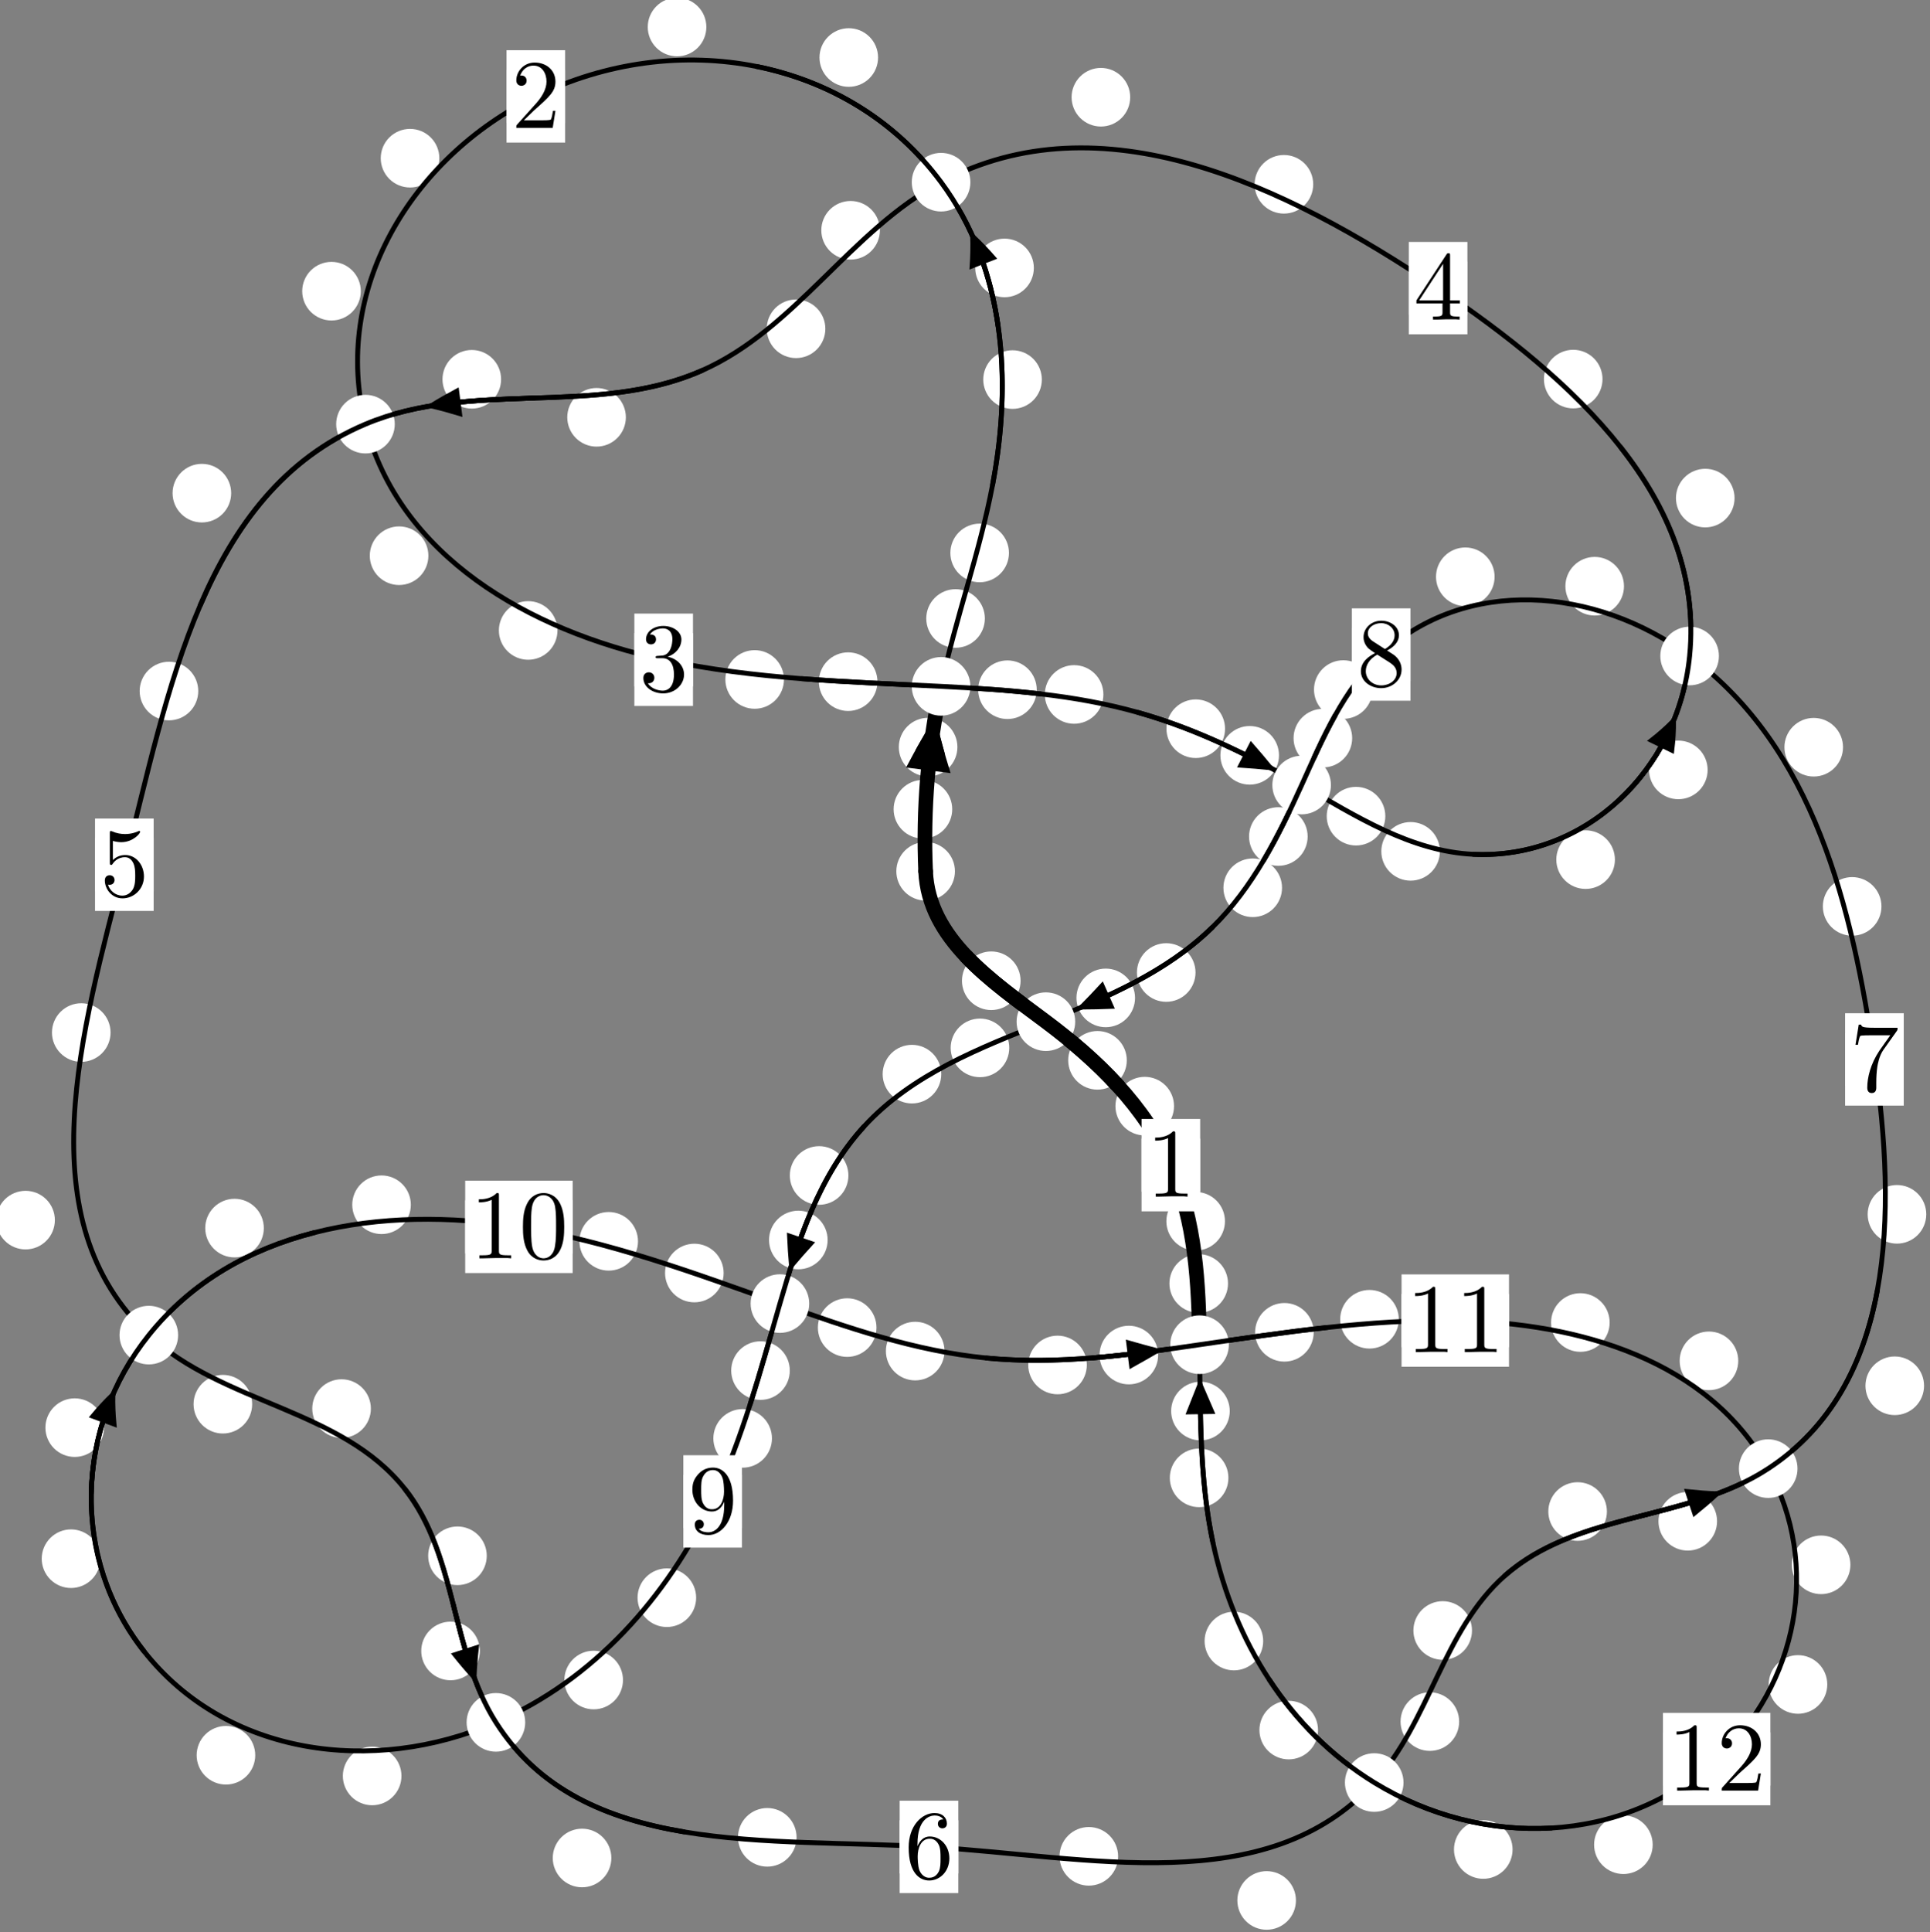 <?xml version="1.0"?>
<!-- Created by MetaPost 1.999 on 2021.07.06:0016 -->
<svg version="1.1" xmlns="http://www.w3.org/2000/svg" xmlns:xlink="http://www.w3.org/1999/xlink" width="196.881" height="197.042" viewBox="0 0 196.881 197.042">
<rect x="0" y="0" width="196.881" height="197.042" fill="#808080" stroke="none"/>
<!-- Original BoundingBox: -96.380920 -126.808502 100.500519 70.233719 -->
  <defs>
    <g transform="scale(0.01,0.01)" id="GLYPHcmr10_48">
      <path style="fill-rule: evenodd;" d="M460 -320C460 -400,455 -480,420 -554C374 -650,292 -666,250 -666C190 -666,117 -640,76 -547C44 -478,39 -400,39 -320C39 -245,43 -155,84 -79C127 2,200 22,249 22C303 22,379 1,423 -94C455 -163,460 -241,460 -320M249 -0C210 -0,151 -25,133 -121C122 -181,122 -273,122 -332C122 -396,122 -462,130 -516C149 -635,224 -644,249 -644C282 -644,348 -626,367 -527C377 -471,377 -395,377 -332C377 -257,377 -189,366 -125C351 -30,294 -0,249 -0"></path>
    </g>
    <g transform="scale(0.01,0.01)" id="GLYPHcmr10_49">
      <path style="fill-rule: evenodd;" d="M294 -640C294 -664,294 -666,271 -666C209 -602,121 -602,89 -602L89 -571C109 -571,168 -571,220 -597L220 -79C220 -43,217 -31,127 -31L95 -31L95 -0L257 -0L130 -3L217 -3L257 -3L297 -3L384 -3L419 -0L419 -31L387 -31C297 -31,294 -42,294 -79"></path>
    </g>
    <g transform="scale(0.01,0.01)" id="GLYPHcmr10_50">
      <path style="fill-rule: evenodd;" d="M127 -77L233 -180C389 -318,449 -372,449 -472C449 -586,359 -666,237 -666C124 -666,50 -574,50 -485C50 -429,100 -429,103 -429C120 -429,155 -441,155 -482C155 -508,137 -534,102 -534C94 -534,92 -534,89 -533C112 -598,166 -635,224 -635C315 -635,358 -554,358 -472C358 -392,308 -313,253 -251L61 -37C50 -26,50 -24,50 -0L421 -0L449 -174L424 -174C419 -144,412 -100,402 -85C395 -77,329 -77,307 -77"></path>
    </g>
    <g transform="scale(0.01,0.01)" id="GLYPHcmr10_51">
      <path style="fill-rule: evenodd;" d="M290 -352C372 -379,430 -449,430 -528C430 -610,342 -666,246 -666C145 -666,69 -606,69 -530C69 -497,91 -478,120 -478C151 -478,171 -500,171 -529C171 -579,124 -579,109 -579C140 -628,206 -641,242 -641C283 -641,338 -619,338 -529C338 -517,336 -459,310 -415C280 -367,246 -364,221 -363C213 -362,189 -360,182 -360C174 -359,167 -358,167 -348C167 -337,174 -337,191 -337L235 -337C317 -337,354 -269,354 -171C354 -35,285 -6,241 -6C198 -6,123 -23,88 -82C123 -77,154 -99,154 -137C154 -173,127 -193,98 -193C74 -193,42 -179,42 -135C42 -44,135 22,244 22C366 22,457 -69,457 -171C457 -253,394 -331,290 -352"></path>
    </g>
    <g transform="scale(0.01,0.01)" id="GLYPHcmr10_52">
      <path style="fill-rule: evenodd;" d="M294 -165L294 -78C294 -42,292 -31,218 -31L197 -31L197 -0L332 -0L238 -3L290 -3L332 -3L374 -3L427 -3L468 -0L468 -31L447 -31C373 -31,371 -42,371 -78L371 -165L471 -165L471 -196L371 -196L371 -651C371 -671,371 -677,355 -677C346 -677,343 -677,335 -665L28 -196L28 -165M300 -196L56 -196L300 -569"></path>
    </g>
    <g transform="scale(0.01,0.01)" id="GLYPHcmr10_53">
      <path style="fill-rule: evenodd;" d="M449 -201C449 -320,367 -420,259 -420C211 -420,168 -404,132 -369L132 -564C152 -558,185 -551,217 -551C340 -551,410 -642,410 -655C410 -661,407 -666,400 -666C399 -666,397 -666,392 -663C372 -654,323 -634,256 -634C216 -634,170 -641,123 -662C115 -665,113 -665,111 -665C101 -665,101 -657,101 -641L101 -345C101 -327,101 -319,115 -319C122 -319,124 -322,128 -328C139 -344,176 -398,257 -398C309 -398,334 -352,342 -334C358 -297,360 -258,360 -208C360 -173,360 -113,336 -71C312 -32,275 -6,229 -6C156 -6,99 -59,82 -118C85 -117,88 -116,99 -116C132 -116,149 -141,149 -165C149 -189,132 -214,99 -214C85 -214,50 -207,50 -161C50 -75,119 22,231 22C347 22,449 -74,449 -201"></path>
    </g>
    <g transform="scale(0.01,0.01)" id="GLYPHcmr10_54">
      <path style="fill-rule: evenodd;" d="M132 -328L132 -352C132 -605,256 -641,307 -641C331 -641,373 -635,395 -601C380 -601,340 -601,340 -556C340 -525,364 -510,386 -510C402 -510,432 -519,432 -558C432 -618,388 -666,305 -666C177 -666,42 -537,42 -316C42 -49,158 22,251 22C362 22,457 -72,457 -204C457 -331,368 -427,257 -427C189 -427,152 -376,132 -328M251 -6C188 -6,158 -66,152 -81C134 -128,134 -208,134 -226C134 -304,166 -404,256 -404C272 -404,318 -404,349 -342C367 -305,367 -254,367 -205C367 -157,367 -107,350 -71C320 -11,274 -6,251 -6"></path>
    </g>
    <g transform="scale(0.01,0.01)" id="GLYPHcmr10_55">
      <path style="fill-rule: evenodd;" d="M476 -609C485 -621,485 -623,485 -644L242 -644C120 -644,118 -657,114 -676L89 -676L56 -470L81 -470C84 -486,93 -549,106 -561C113 -567,191 -567,204 -567L411 -567C400 -551,321 -442,299 -409C209 -274,176 -135,176 -33C176 -23,176 22,222 22C268 22,268 -23,268 -33L268 -84C268 -139,271 -194,279 -248C283 -271,297 -357,341 -419"></path>
    </g>
    <g transform="scale(0.01,0.01)" id="GLYPHcmr10_56">
      <path style="fill-rule: evenodd;" d="M163 -457C117 -487,113 -521,113 -538C113 -599,178 -641,249 -641C322 -641,386 -589,386 -517C386 -460,347 -412,287 -377M309 -362C381 -399,430 -451,430 -517C430 -609,341 -666,250 -666C150 -666,69 -592,69 -499C69 -481,71 -436,113 -389C124 -377,161 -352,186 -335C128 -306,42 -250,42 -151C42 -45,144 22,249 22C362 22,457 -61,457 -168C457 -204,446 -249,408 -291C389 -312,373 -322,309 -362M209 -320L332 -242C360 -223,407 -193,407 -132C407 -58,332 -6,250 -6C164 -6,92 -68,92 -151C92 -209,124 -273,209 -320"></path>
    </g>
    <g transform="scale(0.01,0.01)" id="GLYPHcmr10_57">
      <path style="fill-rule: evenodd;" d="M367 -318L367 -286C367 -52,263 -6,205 -6C188 -6,134 -8,107 -42C151 -42,159 -71,159 -88C159 -119,135 -134,113 -134C97 -134,67 -125,67 -86C67 -19,121 22,206 22C335 22,457 -114,457 -329C457 -598,342 -666,253 -666C198 -666,149 -648,106 -603C65 -558,42 -516,42 -441C42 -316,130 -218,242 -218C303 -218,344 -260,367 -318M243 -241C227 -241,181 -241,150 -304C132 -341,132 -391,132 -440C132 -494,132 -541,153 -578C180 -628,218 -641,253 -641C299 -641,332 -607,349 -562C361 -530,365 -467,365 -421C365 -338,331 -241,243 -241"></path>
    </g>
  </defs>
  <path d="M97.137 82.532C97.137 81.739,96.822 80.979,96.261 80.419C95.701 79.858,94.941 79.543,94.148 79.543C93.355 79.543,92.595 79.858,92.035 80.419C91.474 80.979,91.159 81.739,91.159 82.532C91.159 83.325,91.474 84.085,92.035 84.645C92.595 85.206,93.355 85.521,94.148 85.521C94.941 85.521,95.701 85.206,96.261 84.645C96.822 84.085,97.137 83.325,97.137 82.532Z" style="fill: rgb(100%,100%,100%);stroke: none;"></path>
  <path d="M97.414 88.86C97.414 88.067,97.099 87.307,96.538 86.747C95.978 86.186,95.218 85.871,94.425 85.871C93.632 85.871,92.872 86.186,92.312 86.747C91.751 87.307,91.436 88.067,91.436 88.86C91.436 89.653,91.751 90.413,92.312 90.973C92.872 91.534,93.632 91.849,94.425 91.849C95.218 91.849,95.978 91.534,96.538 90.973C97.099 90.413,97.414 89.653,97.414 88.86Z" style="fill: rgb(100%,100%,100%);stroke: none;"></path>
  <path d="M100.467 63.076C100.467 62.284,100.152 61.524,99.592 60.963C99.031 60.403,98.271 60.088,97.478 60.088C96.686 60.088,95.925 60.403,95.365 60.963C94.804 61.524,94.489 62.284,94.489 63.076C94.489 63.869,94.804 64.629,95.365 65.19C95.925 65.75,96.686 66.065,97.478 66.065C98.271 66.065,99.031 65.75,99.592 65.19C100.152 64.629,100.467 63.869,100.467 63.076Z" style="fill: rgb(100%,100%,100%);stroke: none;"></path>
  <path d="M97.666 76.195C97.666 75.402,97.351 74.642,96.791 74.081C96.23 73.521,95.47 73.206,94.677 73.206C93.885 73.206,93.125 73.521,92.564 74.081C92.004 74.642,91.689 75.402,91.689 76.195C91.689 76.987,92.004 77.747,92.564 78.308C93.125 78.868,93.885 79.183,94.677 79.183C95.47 79.183,96.23 78.868,96.791 78.308C97.351 77.747,97.666 76.987,97.666 76.195Z" style="fill: rgb(100%,100%,100%);stroke: none;"></path>
  <path d="M106.279 38.711C106.279 37.919,105.964 37.159,105.404 36.598C104.843 36.038,104.083 35.723,103.29 35.723C102.498 35.723,101.738 36.038,101.177 36.598C100.617 37.159,100.302 37.919,100.302 38.711C100.302 39.504,100.617 40.264,101.177 40.825C101.738 41.385,102.498 41.7,103.29 41.7C104.083 41.7,104.843 41.385,105.404 40.825C105.964 40.264,106.279 39.504,106.279 38.711Z" style="fill: rgb(100%,100%,100%);stroke: none;"></path>
  <path d="M102.925 56.392C102.925 55.599,102.61 54.839,102.049 54.279C101.489 53.718,100.729 53.403,99.936 53.403C99.143 53.403,98.383 53.718,97.823 54.279C97.262 54.839,96.947 55.599,96.947 56.392C96.947 57.185,97.262 57.945,97.823 58.505C98.383 59.066,99.143 59.381,99.936 59.381C100.729 59.381,101.489 59.066,102.049 58.505C102.61 57.945,102.925 57.185,102.925 56.392Z" style="fill: rgb(100%,100%,100%);stroke: none;"></path>
  <path d="M89.574 5.866C89.574 5.073,89.259 4.313,88.698 3.753C88.138 3.192,87.378 2.877,86.585 2.877C85.792 2.877,85.032 3.192,84.472 3.753C83.911 4.313,83.596 5.073,83.596 5.866C83.596 6.659,83.911 7.419,84.472 7.979C85.032 8.54,85.792 8.855,86.585 8.855C87.378 8.855,88.138 8.54,88.698 7.979C89.259 7.419,89.574 6.659,89.574 5.866Z" style="fill: rgb(100%,100%,100%);stroke: none;"></path>
  <path d="M105.463 27.325C105.463 26.532,105.148 25.772,104.588 25.212C104.027 24.651,103.267 24.336,102.475 24.336C101.682 24.336,100.922 24.651,100.361 25.212C99.801 25.772,99.486 26.532,99.486 27.325C99.486 28.118,99.801 28.878,100.361 29.438C100.922 29.999,101.682 30.314,102.475 30.314C103.267 30.314,104.027 29.999,104.588 29.438C105.148 28.878,105.463 28.118,105.463 27.325Z" style="fill: rgb(100%,100%,100%);stroke: none;"></path>
  <path d="M44.817 16.135C44.817 15.342,44.502 14.582,43.941 14.021C43.381 13.461,42.621 13.146,41.828 13.146C41.035 13.146,40.275 13.461,39.715 14.021C39.154 14.582,38.839 15.342,38.839 16.135C38.839 16.927,39.154 17.687,39.715 18.248C40.275 18.808,41.035 19.123,41.828 19.123C42.621 19.123,43.381 18.808,43.941 18.248C44.502 17.687,44.817 16.927,44.817 16.135Z" style="fill: rgb(100%,100%,100%);stroke: none;"></path>
  <path d="M72.056 2.755C72.056 1.962,71.741 1.202,71.18 0.642C70.62 0.081,69.86 -0.234,69.067 -0.234C68.274 -0.234,67.514 0.081,66.954 0.642C66.393 1.202,66.078 1.962,66.078 2.755C66.078 3.548,66.393 4.308,66.954 4.868C67.514 5.429,68.274 5.744,69.067 5.744C69.86 5.744,70.62 5.429,71.18 4.868C71.741 4.308,72.056 3.548,72.056 2.755Z" style="fill: rgb(100%,100%,100%);stroke: none;"></path>
  <path d="M43.7 56.676C43.7 55.883,43.386 55.123,42.825 54.562C42.265 54.002,41.504 53.687,40.712 53.687C39.919 53.687,39.159 54.002,38.598 54.562C38.038 55.123,37.723 55.883,37.723 56.676C37.723 57.468,38.038 58.229,38.598 58.789C39.159 59.35,39.919 59.664,40.712 59.664C41.504 59.664,42.265 59.35,42.825 58.789C43.386 58.229,43.7 57.468,43.7 56.676Z" style="fill: rgb(100%,100%,100%);stroke: none;"></path>
  <path d="M36.806 29.697C36.806 28.905,36.491 28.144,35.931 27.584C35.37 27.023,34.61 26.708,33.818 26.708C33.025 26.708,32.265 27.023,31.704 27.584C31.144 28.144,30.829 28.905,30.829 29.697C30.829 30.49,31.144 31.25,31.704 31.811C32.265 32.371,33.025 32.686,33.818 32.686C34.61 32.686,35.37 32.371,35.931 31.811C36.491 31.25,36.806 30.49,36.806 29.697Z" style="fill: rgb(100%,100%,100%);stroke: none;"></path>
  <path d="M79.974 69.296C79.974 68.503,79.659 67.743,79.098 67.183C78.538 66.622,77.777 66.307,76.985 66.307C76.192 66.307,75.432 66.622,74.871 67.183C74.311 67.743,73.996 68.503,73.996 69.296C73.996 70.089,74.311 70.849,74.871 71.409C75.432 71.97,76.192 72.285,76.985 72.285C77.777 72.285,78.538 71.97,79.098 71.409C79.659 70.849,79.974 70.089,79.974 69.296Z" style="fill: rgb(100%,100%,100%);stroke: none;"></path>
  <path d="M56.869 64.298C56.869 63.505,56.554 62.745,55.994 62.184C55.433 61.624,54.673 61.309,53.88 61.309C53.088 61.309,52.327 61.624,51.767 62.184C51.206 62.745,50.892 63.505,50.892 64.298C50.892 65.09,51.206 65.85,51.767 66.411C52.327 66.971,53.088 67.286,53.88 67.286C54.673 67.286,55.433 66.971,55.994 66.411C56.554 65.85,56.869 65.09,56.869 64.298Z" style="fill: rgb(100%,100%,100%);stroke: none;"></path>
  <path d="M105.759 70.343C105.759 69.55,105.444 68.79,104.884 68.229C104.323 67.669,103.563 67.354,102.77 67.354C101.978 67.354,101.218 67.669,100.657 68.229C100.097 68.79,99.782 69.55,99.782 70.343C99.782 71.135,100.097 71.896,100.657 72.456C101.218 73.017,101.978 73.332,102.77 73.332C103.563 73.332,104.323 73.017,104.884 72.456C105.444 71.896,105.759 71.135,105.759 70.343Z" style="fill: rgb(100%,100%,100%);stroke: none;"></path>
  <path d="M89.509 69.52C89.509 68.727,89.194 67.967,88.634 67.407C88.073 66.846,87.313 66.531,86.52 66.531C85.728 66.531,84.968 66.846,84.407 67.407C83.847 67.967,83.532 68.727,83.532 69.52C83.532 70.313,83.847 71.073,84.407 71.633C84.968 72.194,85.728 72.509,86.52 72.509C87.313 72.509,88.073 72.194,88.634 71.633C89.194 71.073,89.509 70.313,89.509 69.52Z" style="fill: rgb(100%,100%,100%);stroke: none;"></path>
  <path d="M124.968 74.321C124.968 73.528,124.653 72.768,124.093 72.208C123.532 71.647,122.772 71.332,121.98 71.332C121.187 71.332,120.427 71.647,119.866 72.208C119.306 72.768,118.991 73.528,118.991 74.321C118.991 75.114,119.306 75.874,119.866 76.434C120.427 76.995,121.187 77.31,121.98 77.31C122.772 77.31,123.532 76.995,124.093 76.434C124.653 75.874,124.968 75.114,124.968 74.321Z" style="fill: rgb(100%,100%,100%);stroke: none;"></path>
  <path d="M112.559 70.825C112.559 70.033,112.244 69.272,111.684 68.712C111.123 68.152,110.363 67.837,109.57 67.837C108.778 67.837,108.018 68.152,107.457 68.712C106.897 69.272,106.582 70.033,106.582 70.825C106.582 71.618,106.897 72.378,107.457 72.939C108.018 73.499,108.778 73.814,109.57 73.814C110.363 73.814,111.123 73.499,111.684 72.939C112.244 72.378,112.559 71.618,112.559 70.825Z" style="fill: rgb(100%,100%,100%);stroke: none;"></path>
  <path d="M141.318 83.239C141.318 82.446,141.003 81.686,140.443 81.126C139.882 80.565,139.122 80.25,138.329 80.25C137.536 80.25,136.776 80.565,136.216 81.126C135.655 81.686,135.34 82.446,135.34 83.239C135.34 84.032,135.655 84.792,136.216 85.352C136.776 85.913,137.536 86.228,138.329 86.228C139.122 86.228,139.882 85.913,140.443 85.352C141.003 84.792,141.318 84.032,141.318 83.239Z" style="fill: rgb(100%,100%,100%);stroke: none;"></path>
  <path d="M130.471 77.034C130.471 76.241,130.156 75.481,129.596 74.921C129.035 74.36,128.275 74.045,127.482 74.045C126.69 74.045,125.929 74.36,125.369 74.921C124.809 75.481,124.494 76.241,124.494 77.034C124.494 77.827,124.809 78.587,125.369 79.147C125.929 79.708,126.69 80.023,127.482 80.023C128.275 80.023,129.035 79.708,129.596 79.147C130.156 78.587,130.471 77.827,130.471 77.034Z" style="fill: rgb(100%,100%,100%);stroke: none;"></path>
  <path d="M164.739 87.67C164.739 86.877,164.424 86.117,163.863 85.557C163.303 84.996,162.543 84.681,161.75 84.681C160.957 84.681,160.197 84.996,159.637 85.557C159.076 86.117,158.761 86.877,158.761 87.67C158.761 88.463,159.076 89.223,159.637 89.783C160.197 90.344,160.957 90.659,161.75 90.659C162.543 90.659,163.303 90.344,163.863 89.783C164.424 89.223,164.739 88.463,164.739 87.67Z" style="fill: rgb(100%,100%,100%);stroke: none;"></path>
  <path d="M146.886 86.826C146.886 86.034,146.571 85.274,146.011 84.713C145.45 84.153,144.69 83.838,143.898 83.838C143.105 83.838,142.345 84.153,141.784 84.713C141.224 85.274,140.909 86.034,140.909 86.826C140.909 87.619,141.224 88.379,141.784 88.94C142.345 89.5,143.105 89.815,143.898 89.815C144.69 89.815,145.45 89.5,146.011 88.94C146.571 88.379,146.886 87.619,146.886 86.826Z" style="fill: rgb(100%,100%,100%);stroke: none;"></path>
  <path d="M176.944 50.798C176.944 50.006,176.629 49.245,176.068 48.685C175.508 48.124,174.748 47.81,173.955 47.81C173.162 47.81,172.402 48.124,171.842 48.685C171.281 49.245,170.966 50.006,170.966 50.798C170.966 51.591,171.281 52.351,171.842 52.912C172.402 53.472,173.162 53.787,173.955 53.787C174.748 53.787,175.508 53.472,176.068 52.912C176.629 52.351,176.944 51.591,176.944 50.798Z" style="fill: rgb(100%,100%,100%);stroke: none;"></path>
  <path d="M174.198 78.52C174.198 77.728,173.883 76.968,173.323 76.407C172.762 75.847,172.002 75.532,171.209 75.532C170.417 75.532,169.657 75.847,169.096 76.407C168.536 76.968,168.221 77.728,168.221 78.52C168.221 79.313,168.536 80.073,169.096 80.634C169.657 81.194,170.417 81.509,171.209 81.509C172.002 81.509,172.762 81.194,173.323 80.634C173.883 80.073,174.198 79.313,174.198 78.52Z" style="fill: rgb(100%,100%,100%);stroke: none;"></path>
  <path d="M133.963 18.797C133.963 18.004,133.648 17.244,133.087 16.683C132.527 16.123,131.767 15.808,130.974 15.808C130.181 15.808,129.421 16.123,128.861 16.683C128.3 17.244,127.985 18.004,127.985 18.797C127.985 19.589,128.3 20.349,128.861 20.91C129.421 21.47,130.181 21.785,130.974 21.785C131.767 21.785,132.527 21.47,133.087 20.91C133.648 20.349,133.963 19.589,133.963 18.797Z" style="fill: rgb(100%,100%,100%);stroke: none;"></path>
  <path d="M163.474 38.663C163.474 37.87,163.159 37.11,162.599 36.549C162.038 35.989,161.278 35.674,160.485 35.674C159.693 35.674,158.933 35.989,158.372 36.549C157.812 37.11,157.497 37.87,157.497 38.663C157.497 39.455,157.812 40.215,158.372 40.776C158.933 41.336,159.693 41.651,160.485 41.651C161.278 41.651,162.038 41.336,162.599 40.776C163.159 40.215,163.474 39.455,163.474 38.663Z" style="fill: rgb(100%,100%,100%);stroke: none;"></path>
  <path d="M89.761 23.486C89.761 22.693,89.446 21.933,88.885 21.372C88.325 20.812,87.564 20.497,86.772 20.497C85.979 20.497,85.219 20.812,84.658 21.372C84.098 21.933,83.783 22.693,83.783 23.486C83.783 24.278,84.098 25.038,84.658 25.599C85.219 26.159,85.979 26.474,86.772 26.474C87.564 26.474,88.325 26.159,88.885 25.599C89.446 25.038,89.761 24.278,89.761 23.486Z" style="fill: rgb(100%,100%,100%);stroke: none;"></path>
  <path d="M115.292 9.916C115.292 9.123,114.977 8.363,114.416 7.803C113.856 7.242,113.096 6.927,112.303 6.927C111.51 6.927,110.75 7.242,110.19 7.803C109.629 8.363,109.314 9.123,109.314 9.916C109.314 10.709,109.629 11.469,110.19 12.029C110.75 12.59,111.51 12.905,112.303 12.905C113.096 12.905,113.856 12.59,114.416 12.029C114.977 11.469,115.292 10.709,115.292 9.916Z" style="fill: rgb(100%,100%,100%);stroke: none;"></path>
  <path d="M63.845 42.56C63.845 41.767,63.53 41.007,62.97 40.447C62.409 39.886,61.649 39.571,60.857 39.571C60.064 39.571,59.304 39.886,58.743 40.447C58.183 41.007,57.868 41.767,57.868 42.56C57.868 43.353,58.183 44.113,58.743 44.673C59.304 45.234,60.064 45.549,60.857 45.549C61.649 45.549,62.409 45.234,62.97 44.673C63.53 44.113,63.845 43.353,63.845 42.56Z" style="fill: rgb(100%,100%,100%);stroke: none;"></path>
  <path d="M84.195 33.532C84.195 32.739,83.88 31.979,83.32 31.418C82.759 30.858,81.999 30.543,81.206 30.543C80.414 30.543,79.653 30.858,79.093 31.418C78.532 31.979,78.218 32.739,78.218 33.532C78.218 34.324,78.532 35.084,79.093 35.645C79.653 36.205,80.414 36.52,81.206 36.52C81.999 36.52,82.759 36.205,83.32 35.645C83.88 35.084,84.195 34.324,84.195 33.532Z" style="fill: rgb(100%,100%,100%);stroke: none;"></path>
  <path d="M23.582 50.296C23.582 49.503,23.267 48.743,22.706 48.182C22.146 47.622,21.386 47.307,20.593 47.307C19.8 47.307,19.04 47.622,18.48 48.182C17.919 48.743,17.604 49.503,17.604 50.296C17.604 51.088,17.919 51.848,18.48 52.409C19.04 52.969,19.8 53.284,20.593 53.284C21.386 53.284,22.146 52.969,22.706 52.409C23.267 51.848,23.582 51.088,23.582 50.296Z" style="fill: rgb(100%,100%,100%);stroke: none;"></path>
  <path d="M51.117 38.683C51.117 37.89,50.802 37.13,50.241 36.57C49.681 36.009,48.921 35.694,48.128 35.694C47.335 35.694,46.575 36.009,46.014 36.57C45.454 37.13,45.139 37.89,45.139 38.683C45.139 39.476,45.454 40.236,46.014 40.796C46.575 41.357,47.335 41.672,48.128 41.672C48.921 41.672,49.681 41.357,50.241 40.796C50.802 40.236,51.117 39.476,51.117 38.683Z" style="fill: rgb(100%,100%,100%);stroke: none;"></path>
  <path d="M11.278 105.306C11.278 104.513,10.963 103.753,10.402 103.193C9.842 102.632,9.082 102.317,8.289 102.317C7.496 102.317,6.736 102.632,6.176 103.193C5.615 103.753,5.3 104.513,5.3 105.306C5.3 106.099,5.615 106.859,6.176 107.419C6.736 107.98,7.496 108.295,8.289 108.295C9.082 108.295,9.842 107.98,10.402 107.419C10.963 106.859,11.278 106.099,11.278 105.306Z" style="fill: rgb(100%,100%,100%);stroke: none;"></path>
  <path d="M20.224 70.477C20.224 69.685,19.909 68.925,19.349 68.364C18.788 67.804,18.028 67.489,17.235 67.489C16.443 67.489,15.683 67.804,15.122 68.364C14.562 68.925,14.247 69.685,14.247 70.477C14.247 71.27,14.562 72.03,15.122 72.591C15.683 73.151,16.443 73.466,17.235 73.466C18.028 73.466,18.788 73.151,19.349 72.591C19.909 72.03,20.224 71.27,20.224 70.477Z" style="fill: rgb(100%,100%,100%);stroke: none;"></path>
  <path d="M25.723 143.21C25.723 142.417,25.408 141.657,24.847 141.097C24.287 140.536,23.527 140.221,22.734 140.221C21.941 140.221,21.181 140.536,20.621 141.097C20.06 141.657,19.745 142.417,19.745 143.21C19.745 144.003,20.06 144.763,20.621 145.323C21.181 145.884,21.941 146.199,22.734 146.199C23.527 146.199,24.287 145.884,24.847 145.323C25.408 144.763,25.723 144.003,25.723 143.21Z" style="fill: rgb(100%,100%,100%);stroke: none;"></path>
  <path d="M5.597 124.435C5.597 123.643,5.282 122.883,4.721 122.322C4.161 121.762,3.401 121.447,2.608 121.447C1.815 121.447,1.055 121.762,0.495 122.322C-0.066 122.883,-0.381 123.643,-0.381 124.435C-0.381 125.228,-0.066 125.988,0.495 126.549C1.055 127.109,1.815 127.424,2.608 127.424C3.401 127.424,4.161 127.109,4.721 126.549C5.282 125.988,5.597 125.228,5.597 124.435Z" style="fill: rgb(100%,100%,100%);stroke: none;"></path>
  <path d="M49.655 158.67C49.655 157.878,49.34 157.118,48.78 156.557C48.22 155.997,47.459 155.682,46.667 155.682C45.874 155.682,45.114 155.997,44.553 156.557C43.993 157.118,43.678 157.878,43.678 158.67C43.678 159.463,43.993 160.223,44.553 160.784C45.114 161.344,45.874 161.659,46.667 161.659C47.459 161.659,48.22 161.344,48.78 160.784C49.34 160.223,49.655 159.463,49.655 158.67Z" style="fill: rgb(100%,100%,100%);stroke: none;"></path>
  <path d="M37.833 143.657C37.833 142.864,37.518 142.104,36.957 141.544C36.397 140.983,35.637 140.668,34.844 140.668C34.051 140.668,33.291 140.983,32.731 141.544C32.17 142.104,31.855 142.864,31.855 143.657C31.855 144.45,32.17 145.21,32.731 145.77C33.291 146.331,34.051 146.646,34.844 146.646C35.637 146.646,36.397 146.331,36.957 145.77C37.518 145.21,37.833 144.45,37.833 143.657Z" style="fill: rgb(100%,100%,100%);stroke: none;"></path>
  <path d="M62.365 189.491C62.365 188.698,62.05 187.938,61.489 187.377C60.929 186.817,60.169 186.502,59.376 186.502C58.583 186.502,57.823 186.817,57.263 187.377C56.702 187.938,56.387 188.698,56.387 189.491C56.387 190.283,56.702 191.043,57.263 191.604C57.823 192.164,58.583 192.479,59.376 192.479C60.169 192.479,60.929 192.164,61.489 191.604C62.05 191.043,62.365 190.283,62.365 189.491Z" style="fill: rgb(100%,100%,100%);stroke: none;"></path>
  <path d="M48.95 168.376C48.95 167.583,48.635 166.823,48.074 166.262C47.514 165.702,46.754 165.387,45.961 165.387C45.168 165.387,44.408 165.702,43.848 166.262C43.287 166.823,42.972 167.583,42.972 168.376C42.972 169.168,43.287 169.928,43.848 170.489C44.408 171.049,45.168 171.364,45.961 171.364C46.754 171.364,47.514 171.049,48.074 170.489C48.635 169.928,48.95 169.168,48.95 168.376Z" style="fill: rgb(100%,100%,100%);stroke: none;"></path>
  <path d="M114.06 189.321C114.06 188.529,113.745 187.768,113.184 187.208C112.624 186.647,111.864 186.332,111.071 186.332C110.278 186.332,109.518 186.647,108.958 187.208C108.397 187.768,108.082 188.529,108.082 189.321C108.082 190.114,108.397 190.874,108.958 191.435C109.518 191.995,110.278 192.31,111.071 192.31C111.864 192.31,112.624 191.995,113.184 191.435C113.745 190.874,114.06 190.114,114.06 189.321Z" style="fill: rgb(100%,100%,100%);stroke: none;"></path>
  <path d="M81.26 187.384C81.26 186.591,80.945 185.831,80.384 185.271C79.824 184.71,79.064 184.395,78.271 184.395C77.478 184.395,76.718 184.71,76.158 185.271C75.597 185.831,75.282 186.591,75.282 187.384C75.282 188.177,75.597 188.937,76.158 189.497C76.718 190.058,77.478 190.373,78.271 190.373C79.064 190.373,79.824 190.058,80.384 189.497C80.945 188.937,81.26 188.177,81.26 187.384Z" style="fill: rgb(100%,100%,100%);stroke: none;"></path>
  <path d="M148.849 175.58C148.849 174.788,148.534 174.027,147.973 173.467C147.413 172.906,146.653 172.592,145.86 172.592C145.067 172.592,144.307 172.906,143.747 173.467C143.186 174.027,142.871 174.788,142.871 175.58C142.871 176.373,143.186 177.133,143.747 177.694C144.307 178.254,145.067 178.569,145.86 178.569C146.653 178.569,147.413 178.254,147.973 177.694C148.534 177.133,148.849 176.373,148.849 175.58Z" style="fill: rgb(100%,100%,100%);stroke: none;"></path>
  <path d="M132.2 193.82C132.2 193.027,131.885 192.267,131.325 191.706C130.764 191.146,130.004 190.831,129.211 190.831C128.419 190.831,127.658 191.146,127.098 191.706C126.538 192.267,126.223 193.027,126.223 193.82C126.223 194.612,126.538 195.373,127.098 195.933C127.658 196.494,128.419 196.809,129.211 196.809C130.004 196.809,130.764 196.494,131.325 195.933C131.885 195.373,132.2 194.612,132.2 193.82Z" style="fill: rgb(100%,100%,100%);stroke: none;"></path>
  <path d="M163.923 154.154C163.923 153.362,163.608 152.602,163.047 152.041C162.487 151.481,161.727 151.166,160.934 151.166C160.141 151.166,159.381 151.481,158.821 152.041C158.26 152.602,157.945 153.362,157.945 154.154C157.945 154.947,158.26 155.707,158.821 156.268C159.381 156.828,160.141 157.143,160.934 157.143C161.727 157.143,162.487 156.828,163.047 156.268C163.608 155.707,163.923 154.947,163.923 154.154Z" style="fill: rgb(100%,100%,100%);stroke: none;"></path>
  <path d="M150.16 166.289C150.16 165.496,149.845 164.736,149.284 164.175C148.724 163.615,147.964 163.3,147.171 163.3C146.378 163.3,145.618 163.615,145.058 164.175C144.497 164.736,144.182 165.496,144.182 166.289C144.182 167.081,144.497 167.842,145.058 168.402C145.618 168.963,146.378 169.277,147.171 169.277C147.964 169.277,148.724 168.963,149.284 168.402C149.845 167.842,150.16 167.081,150.16 166.289Z" style="fill: rgb(100%,100%,100%);stroke: none;"></path>
  <path d="M196.275 141.332C196.275 140.539,195.96 139.779,195.399 139.218C194.839 138.658,194.079 138.343,193.286 138.343C192.493 138.343,191.733 138.658,191.173 139.218C190.612 139.779,190.297 140.539,190.297 141.332C190.297 142.124,190.612 142.884,191.173 143.445C191.733 144.005,192.493 144.32,193.286 144.32C194.079 144.32,194.839 144.005,195.399 143.445C195.96 142.884,196.275 142.124,196.275 141.332Z" style="fill: rgb(100%,100%,100%);stroke: none;"></path>
  <path d="M175.159 155.15C175.159 154.357,174.844 153.597,174.283 153.037C173.723 152.476,172.963 152.161,172.17 152.161C171.377 152.161,170.617 152.476,170.057 153.037C169.496 153.597,169.181 154.357,169.181 155.15C169.181 155.943,169.496 156.703,170.057 157.263C170.617 157.824,171.377 158.139,172.17 158.139C172.963 158.139,173.723 157.824,174.283 157.263C174.844 156.703,175.159 155.943,175.159 155.15Z" style="fill: rgb(100%,100%,100%);stroke: none;"></path>
  <path d="M191.93 92.442C191.93 91.649,191.615 90.889,191.054 90.329C190.494 89.768,189.734 89.453,188.941 89.453C188.148 89.453,187.388 89.768,186.827 90.329C186.267 90.889,185.952 91.649,185.952 92.442C185.952 93.235,186.267 93.995,186.827 94.555C187.388 95.116,188.148 95.431,188.941 95.431C189.734 95.431,190.494 95.116,191.054 94.555C191.615 93.995,191.93 93.235,191.93 92.442Z" style="fill: rgb(100%,100%,100%);stroke: none;"></path>
  <path d="M196.501 123.844C196.501 123.052,196.186 122.291,195.625 121.731C195.065 121.171,194.304 120.856,193.512 120.856C192.719 120.856,191.959 121.171,191.398 121.731C190.838 122.291,190.523 123.052,190.523 123.844C190.523 124.637,190.838 125.397,191.398 125.958C191.959 126.518,192.719 126.833,193.512 126.833C194.304 126.833,195.065 126.518,195.625 125.958C196.186 125.397,196.501 124.637,196.501 123.844Z" style="fill: rgb(100%,100%,100%);stroke: none;"></path>
  <path d="M165.665 59.786C165.665 58.993,165.35 58.233,164.789 57.673C164.229 57.112,163.469 56.797,162.676 56.797C161.883 56.797,161.123 57.112,160.563 57.673C160.002 58.233,159.687 58.993,159.687 59.786C159.687 60.579,160.002 61.339,160.563 61.899C161.123 62.46,161.883 62.775,162.676 62.775C163.469 62.775,164.229 62.46,164.789 61.899C165.35 61.339,165.665 60.579,165.665 59.786Z" style="fill: rgb(100%,100%,100%);stroke: none;"></path>
  <path d="M188.009 76.207C188.009 75.414,187.694 74.654,187.133 74.094C186.573 73.533,185.813 73.218,185.02 73.218C184.227 73.218,183.467 73.533,182.907 74.094C182.346 74.654,182.031 75.414,182.031 76.207C182.031 77,182.346 77.76,182.907 78.32C183.467 78.881,184.227 79.196,185.02 79.196C185.813 79.196,186.573 78.881,187.133 78.32C187.694 77.76,188.009 77,188.009 76.207Z" style="fill: rgb(100%,100%,100%);stroke: none;"></path>
  <path d="M140.02 70.325C140.02 69.533,139.705 68.773,139.144 68.212C138.584 67.652,137.824 67.337,137.031 67.337C136.238 67.337,135.478 67.652,134.918 68.212C134.357 68.773,134.042 69.533,134.042 70.325C134.042 71.118,134.357 71.878,134.918 72.439C135.478 72.999,136.238 73.314,137.031 73.314C137.824 73.314,138.584 72.999,139.144 72.439C139.705 71.878,140.02 71.118,140.02 70.325Z" style="fill: rgb(100%,100%,100%);stroke: none;"></path>
  <path d="M152.466 58.824C152.466 58.031,152.151 57.271,151.59 56.71C151.03 56.15,150.27 55.835,149.477 55.835C148.684 55.835,147.924 56.15,147.364 56.71C146.803 57.271,146.488 58.031,146.488 58.824C146.488 59.616,146.803 60.376,147.364 60.937C147.924 61.497,148.684 61.812,149.477 61.812C150.27 61.812,151.03 61.497,151.59 60.937C152.151 60.376,152.466 59.616,152.466 58.824Z" style="fill: rgb(100%,100%,100%);stroke: none;"></path>
  <path d="M133.395 85.314C133.395 84.521,133.08 83.761,132.519 83.201C131.959 82.64,131.199 82.325,130.406 82.325C129.613 82.325,128.853 82.64,128.293 83.201C127.732 83.761,127.417 84.521,127.417 85.314C127.417 86.107,127.732 86.867,128.293 87.427C128.853 87.988,129.613 88.303,130.406 88.303C131.199 88.303,131.959 87.988,132.519 87.427C133.08 86.867,133.395 86.107,133.395 85.314Z" style="fill: rgb(100%,100%,100%);stroke: none;"></path>
  <path d="M137.936 75.282C137.936 74.489,137.621 73.729,137.06 73.169C136.5 72.608,135.74 72.293,134.947 72.293C134.154 72.293,133.394 72.608,132.834 73.169C132.273 73.729,131.958 74.489,131.958 75.282C131.958 76.075,132.273 76.835,132.834 77.395C133.394 77.956,134.154 78.271,134.947 78.271C135.74 78.271,136.5 77.956,137.06 77.395C137.621 76.835,137.936 76.075,137.936 75.282Z" style="fill: rgb(100%,100%,100%);stroke: none;"></path>
  <path d="M121.956 99.183C121.956 98.39,121.641 97.63,121.081 97.07C120.52 96.509,119.76 96.194,118.967 96.194C118.175 96.194,117.415 96.509,116.854 97.07C116.294 97.63,115.979 98.39,115.979 99.183C115.979 99.976,116.294 100.736,116.854 101.296C117.415 101.857,118.175 102.172,118.967 102.172C119.76 102.172,120.52 101.857,121.081 101.296C121.641 100.736,121.956 99.976,121.956 99.183Z" style="fill: rgb(100%,100%,100%);stroke: none;"></path>
  <path d="M130.781 90.543C130.781 89.75,130.466 88.99,129.905 88.429C129.345 87.869,128.585 87.554,127.792 87.554C126.999 87.554,126.239 87.869,125.678 88.429C125.118 88.99,124.803 89.75,124.803 90.543C124.803 91.335,125.118 92.096,125.678 92.656C126.239 93.216,126.999 93.531,127.792 93.531C128.585 93.531,129.345 93.216,129.905 92.656C130.466 92.096,130.781 91.335,130.781 90.543Z" style="fill: rgb(100%,100%,100%);stroke: none;"></path>
  <path d="M102.956 106.869C102.956 106.076,102.641 105.316,102.081 104.756C101.521 104.195,100.76 103.88,99.968 103.88C99.175 103.88,98.415 104.195,97.854 104.756C97.294 105.316,96.979 106.076,96.979 106.869C96.979 107.662,97.294 108.422,97.854 108.982C98.415 109.543,99.175 109.858,99.968 109.858C100.76 109.858,101.521 109.543,102.081 108.982C102.641 108.422,102.956 107.662,102.956 106.869Z" style="fill: rgb(100%,100%,100%);stroke: none;"></path>
  <path d="M115.786 101.773C115.786 100.98,115.471 100.22,114.911 99.659C114.35 99.099,113.59 98.784,112.797 98.784C112.005 98.784,111.244 99.099,110.684 99.659C110.123 100.22,109.809 100.98,109.809 101.773C109.809 102.565,110.123 103.325,110.684 103.886C111.244 104.446,112.005 104.761,112.797 104.761C113.59 104.761,114.35 104.446,114.911 103.886C115.471 103.325,115.786 102.565,115.786 101.773Z" style="fill: rgb(100%,100%,100%);stroke: none;"></path>
  <path d="M86.548 119.883C86.548 119.09,86.233 118.33,85.673 117.77C85.112 117.209,84.352 116.894,83.559 116.894C82.767 116.894,82.006 117.209,81.446 117.77C80.886 118.33,80.571 119.09,80.571 119.883C80.571 120.676,80.886 121.436,81.446 121.996C82.006 122.557,82.767 122.872,83.559 122.872C84.352 122.872,85.112 122.557,85.673 121.996C86.233 121.436,86.548 120.676,86.548 119.883Z" style="fill: rgb(100%,100%,100%);stroke: none;"></path>
  <path d="M96.019 109.548C96.019 108.755,95.704 107.995,95.143 107.435C94.583 106.874,93.822 106.559,93.03 106.559C92.237 106.559,91.477 106.874,90.916 107.435C90.356 107.995,90.041 108.755,90.041 109.548C90.041 110.341,90.356 111.101,90.916 111.661C91.477 112.222,92.237 112.537,93.03 112.537C93.822 112.537,94.583 112.222,95.143 111.661C95.704 111.101,96.019 110.341,96.019 109.548Z" style="fill: rgb(100%,100%,100%);stroke: none;"></path>
  <path d="M80.569 139.782C80.569 138.989,80.254 138.229,79.693 137.668C79.133 137.108,78.372 136.793,77.58 136.793C76.787 136.793,76.027 137.108,75.466 137.668C74.906 138.229,74.591 138.989,74.591 139.782C74.591 140.574,74.906 141.335,75.466 141.895C76.027 142.456,76.787 142.77,77.58 142.77C78.372 142.77,79.133 142.456,79.693 141.895C80.254 141.335,80.569 140.574,80.569 139.782Z" style="fill: rgb(100%,100%,100%);stroke: none;"></path>
  <path d="M84.429 126.463C84.429 125.671,84.114 124.911,83.553 124.35C82.993 123.79,82.233 123.475,81.44 123.475C80.647 123.475,79.887 123.79,79.327 124.35C78.766 124.911,78.451 125.671,78.451 126.463C78.451 127.256,78.766 128.016,79.327 128.577C79.887 129.137,80.647 129.452,81.44 129.452C82.233 129.452,82.993 129.137,83.553 128.577C84.114 128.016,84.429 127.256,84.429 126.463Z" style="fill: rgb(100%,100%,100%);stroke: none;"></path>
  <path d="M71.015 162.945C71.015 162.152,70.7 161.392,70.139 160.832C69.579 160.271,68.819 159.956,68.026 159.956C67.233 159.956,66.473 160.271,65.913 160.832C65.352 161.392,65.037 162.152,65.037 162.945C65.037 163.738,65.352 164.498,65.913 165.058C66.473 165.619,67.233 165.934,68.026 165.934C68.819 165.934,69.579 165.619,70.139 165.058C70.7 164.498,71.015 163.738,71.015 162.945Z" style="fill: rgb(100%,100%,100%);stroke: none;"></path>
  <path d="M78.748 146.696C78.748 145.903,78.433 145.143,77.873 144.583C77.312 144.022,76.552 143.707,75.759 143.707C74.967 143.707,74.206 144.022,73.646 144.583C73.086 145.143,72.771 145.903,72.771 146.696C72.771 147.489,73.086 148.249,73.646 148.809C74.206 149.37,74.967 149.685,75.759 149.685C76.552 149.685,77.312 149.37,77.873 148.809C78.433 148.249,78.748 147.489,78.748 146.696Z" style="fill: rgb(100%,100%,100%);stroke: none;"></path>
  <path d="M40.953 181.123C40.953 180.331,40.638 179.571,40.077 179.01C39.517 178.45,38.757 178.135,37.964 178.135C37.171 178.135,36.411 178.45,35.851 179.01C35.29 179.571,34.975 180.331,34.975 181.123C34.975 181.916,35.29 182.676,35.851 183.237C36.411 183.797,37.171 184.112,37.964 184.112C38.757 184.112,39.517 183.797,40.077 183.237C40.638 182.676,40.953 181.916,40.953 181.123Z" style="fill: rgb(100%,100%,100%);stroke: none;"></path>
  <path d="M63.551 171.34C63.551 170.548,63.236 169.788,62.675 169.227C62.115 168.667,61.355 168.352,60.562 168.352C59.769 168.352,59.009 168.667,58.449 169.227C57.888 169.788,57.573 170.548,57.573 171.34C57.573 172.133,57.888 172.893,58.449 173.454C59.009 174.014,59.769 174.329,60.562 174.329C61.355 174.329,62.115 174.014,62.675 173.454C63.236 172.893,63.551 172.133,63.551 171.34Z" style="fill: rgb(100%,100%,100%);stroke: none;"></path>
  <path d="M10.234 158.967C10.234 158.175,9.919 157.414,9.358 156.854C8.798 156.293,8.037 155.978,7.245 155.978C6.452 155.978,5.692 156.293,5.131 156.854C4.571 157.414,4.256 158.175,4.256 158.967C4.256 159.76,4.571 160.52,5.131 161.081C5.692 161.641,6.452 161.956,7.245 161.956C8.037 161.956,8.798 161.641,9.358 161.081C9.919 160.52,10.234 159.76,10.234 158.967Z" style="fill: rgb(100%,100%,100%);stroke: none;"></path>
  <path d="M26.037 179.013C26.037 178.22,25.722 177.46,25.162 176.899C24.601 176.339,23.841 176.024,23.049 176.024C22.256 176.024,21.496 176.339,20.935 176.899C20.375 177.46,20.06 178.22,20.06 179.013C20.06 179.805,20.375 180.566,20.935 181.126C21.496 181.687,22.256 182.001,23.049 182.001C23.841 182.001,24.601 181.687,25.162 181.126C25.722 180.566,26.037 179.805,26.037 179.013Z" style="fill: rgb(100%,100%,100%);stroke: none;"></path>
  <path d="M26.913 125.249C26.913 124.456,26.598 123.696,26.038 123.136C25.477 122.575,24.717 122.26,23.925 122.26C23.132 122.26,22.372 122.575,21.811 123.136C21.251 123.696,20.936 124.456,20.936 125.249C20.936 126.042,21.251 126.802,21.811 127.362C22.372 127.923,23.132 128.238,23.925 128.238C24.717 128.238,25.477 127.923,26.038 127.362C26.598 126.802,26.913 126.042,26.913 125.249Z" style="fill: rgb(100%,100%,100%);stroke: none;"></path>
  <path d="M10.611 145.601C10.611 144.808,10.296 144.048,9.735 143.487C9.175 142.927,8.415 142.612,7.622 142.612C6.829 142.612,6.069 142.927,5.509 143.487C4.948 144.048,4.633 144.808,4.633 145.601C4.633 146.393,4.948 147.153,5.509 147.714C6.069 148.274,6.829 148.589,7.622 148.589C8.415 148.589,9.175 148.274,9.735 147.714C10.296 147.153,10.611 146.393,10.611 145.601Z" style="fill: rgb(100%,100%,100%);stroke: none;"></path>
  <path d="M65.083 126.597C65.083 125.805,64.768 125.045,64.208 124.484C63.647 123.924,62.887 123.609,62.094 123.609C61.302 123.609,60.542 123.924,59.981 124.484C59.421 125.045,59.106 125.805,59.106 126.597C59.106 127.39,59.421 128.15,59.981 128.711C60.542 129.271,61.302 129.586,62.094 129.586C62.887 129.586,63.647 129.271,64.208 128.711C64.768 128.15,65.083 127.39,65.083 126.597Z" style="fill: rgb(100%,100%,100%);stroke: none;"></path>
  <path d="M41.91 122.869C41.91 122.077,41.595 121.316,41.035 120.756C40.474 120.195,39.714 119.88,38.922 119.88C38.129 119.88,37.369 120.195,36.808 120.756C36.248 121.316,35.933 122.077,35.933 122.869C35.933 123.662,36.248 124.422,36.808 124.983C37.369 125.543,38.129 125.858,38.922 125.858C39.714 125.858,40.474 125.543,41.035 124.983C41.595 124.422,41.91 123.662,41.91 122.869Z" style="fill: rgb(100%,100%,100%);stroke: none;"></path>
  <path d="M89.411 135.397C89.411 134.604,89.096 133.844,88.536 133.283C87.975 132.723,87.215 132.408,86.422 132.408C85.63 132.408,84.869 132.723,84.309 133.283C83.748 133.844,83.433 134.604,83.433 135.397C83.433 136.189,83.748 136.949,84.309 137.51C84.869 138.07,85.63 138.385,86.422 138.385C87.215 138.385,87.975 138.07,88.536 137.51C89.096 136.949,89.411 136.189,89.411 135.397Z" style="fill: rgb(100%,100%,100%);stroke: none;"></path>
  <path d="M73.82 129.831C73.82 129.038,73.505 128.278,72.945 127.717C72.384 127.157,71.624 126.842,70.831 126.842C70.039 126.842,69.279 127.157,68.718 127.717C68.158 128.278,67.843 129.038,67.843 129.831C67.843 130.623,68.158 131.384,68.718 131.944C69.279 132.505,70.039 132.82,70.831 132.82C71.624 132.82,72.384 132.505,72.945 131.944C73.505 131.384,73.82 130.623,73.82 129.831Z" style="fill: rgb(100%,100%,100%);stroke: none;"></path>
  <path d="M110.869 139.209C110.869 138.416,110.554 137.656,109.993 137.096C109.433 136.535,108.673 136.22,107.88 136.22C107.087 136.22,106.327 136.535,105.767 137.096C105.206 137.656,104.891 138.416,104.891 139.209C104.891 140.002,105.206 140.762,105.767 141.322C106.327 141.883,107.087 142.198,107.88 142.198C108.673 142.198,109.433 141.883,109.993 141.322C110.554 140.762,110.869 140.002,110.869 139.209Z" style="fill: rgb(100%,100%,100%);stroke: none;"></path>
  <path d="M96.349 137.792C96.349 137,96.034 136.239,95.473 135.679C94.913 135.118,94.152 134.803,93.36 134.803C92.567 134.803,91.807 135.118,91.246 135.679C90.686 136.239,90.371 137,90.371 137.792C90.371 138.585,90.686 139.345,91.246 139.906C91.807 140.466,92.567 140.781,93.36 140.781C94.152 140.781,94.913 140.466,95.473 139.906C96.034 139.345,96.349 138.585,96.349 137.792Z" style="fill: rgb(100%,100%,100%);stroke: none;"></path>
  <path d="M134.012 135.878C134.012 135.085,133.697 134.325,133.136 133.764C132.576 133.204,131.816 132.889,131.023 132.889C130.23 132.889,129.47 133.204,128.91 133.764C128.349 134.325,128.034 135.085,128.034 135.878C128.034 136.67,128.349 137.43,128.91 137.991C129.47 138.551,130.23 138.866,131.023 138.866C131.816 138.866,132.576 138.551,133.136 137.991C133.697 137.43,134.012 136.67,134.012 135.878Z" style="fill: rgb(100%,100%,100%);stroke: none;"></path>
  <path d="M118.143 138.197C118.143 137.405,117.828 136.645,117.267 136.084C116.707 135.524,115.946 135.209,115.154 135.209C114.361 135.209,113.601 135.524,113.04 136.084C112.48 136.645,112.165 137.405,112.165 138.197C112.165 138.99,112.48 139.75,113.04 140.311C113.601 140.871,114.361 141.186,115.154 141.186C115.946 141.186,116.707 140.871,117.267 140.311C117.828 139.75,118.143 138.99,118.143 138.197Z" style="fill: rgb(100%,100%,100%);stroke: none;"></path>
  <path d="M164.204 134.879C164.204 134.086,163.889 133.326,163.329 132.766C162.768 132.205,162.008 131.89,161.215 131.89C160.423 131.89,159.662 132.205,159.102 132.766C158.541 133.326,158.227 134.086,158.227 134.879C158.227 135.672,158.541 136.432,159.102 136.992C159.662 137.553,160.423 137.868,161.215 137.868C162.008 137.868,162.768 137.553,163.329 136.992C163.889 136.432,164.204 135.672,164.204 134.879Z" style="fill: rgb(100%,100%,100%);stroke: none;"></path>
  <path d="M142.691 134.547C142.691 133.754,142.376 132.994,141.816 132.433C141.255 131.873,140.495 131.558,139.702 131.558C138.91 131.558,138.15 131.873,137.589 132.433C137.029 132.994,136.714 133.754,136.714 134.547C136.714 135.339,137.029 136.099,137.589 136.66C138.15 137.22,138.91 137.535,139.702 137.535C140.495 137.535,141.255 137.22,141.816 136.66C142.376 136.099,142.691 135.339,142.691 134.547Z" style="fill: rgb(100%,100%,100%);stroke: none;"></path>
  <path d="M188.76 159.592C188.76 158.799,188.445 158.039,187.885 157.478C187.324 156.918,186.564 156.603,185.771 156.603C184.979 156.603,184.219 156.918,183.658 157.478C183.098 158.039,182.783 158.799,182.783 159.592C182.783 160.384,183.098 161.144,183.658 161.705C184.219 162.265,184.979 162.58,185.771 162.58C186.564 162.58,187.324 162.265,187.885 161.705C188.445 161.144,188.76 160.384,188.76 159.592Z" style="fill: rgb(100%,100%,100%);stroke: none;"></path>
  <path d="M177.321 138.787C177.321 137.994,177.006 137.234,176.446 136.674C175.885 136.113,175.125 135.798,174.332 135.798C173.54 135.798,172.779 136.113,172.219 136.674C171.659 137.234,171.344 137.994,171.344 138.787C171.344 139.58,171.659 140.34,172.219 140.9C172.779 141.461,173.54 141.776,174.332 141.776C175.125 141.776,175.885 141.461,176.446 140.9C177.006 140.34,177.321 139.58,177.321 138.787Z" style="fill: rgb(100%,100%,100%);stroke: none;"></path>
  <path d="M168.593 188.137C168.593 187.344,168.278 186.584,167.718 186.024C167.157 185.463,166.397 185.148,165.604 185.148C164.812 185.148,164.051 185.463,163.491 186.024C162.93 186.584,162.616 187.344,162.616 188.137C162.616 188.93,162.93 189.69,163.491 190.25C164.051 190.811,164.812 191.126,165.604 191.126C166.397 191.126,167.157 190.811,167.718 190.25C168.278 189.69,168.593 188.93,168.593 188.137Z" style="fill: rgb(100%,100%,100%);stroke: none;"></path>
  <path d="M186.402 171.793C186.402 171,186.087 170.24,185.527 169.68C184.967 169.119,184.206 168.804,183.414 168.804C182.621 168.804,181.861 169.119,181.3 169.68C180.74 170.24,180.425 171,180.425 171.793C180.425 172.586,180.74 173.346,181.3 173.906C181.861 174.467,182.621 174.782,183.414 174.782C184.206 174.782,184.967 174.467,185.527 173.906C186.087 173.346,186.402 172.586,186.402 171.793Z" style="fill: rgb(100%,100%,100%);stroke: none;"></path>
  <path d="M134.453 176.444C134.453 175.652,134.138 174.892,133.577 174.331C133.017 173.771,132.257 173.456,131.464 173.456C130.671 173.456,129.911 173.771,129.351 174.331C128.79 174.892,128.475 175.652,128.475 176.444C128.475 177.237,128.79 177.997,129.351 178.558C129.911 179.118,130.671 179.433,131.464 179.433C132.257 179.433,133.017 179.118,133.577 178.558C134.138 177.997,134.453 177.237,134.453 176.444Z" style="fill: rgb(100%,100%,100%);stroke: none;"></path>
  <path d="M154.299 188.623C154.299 187.831,153.985 187.07,153.424 186.51C152.864 185.949,152.103 185.635,151.311 185.635C150.518 185.635,149.758 185.949,149.197 186.51C148.637 187.07,148.322 187.831,148.322 188.623C148.322 189.416,148.637 190.176,149.197 190.737C149.758 191.297,150.518 191.612,151.311 191.612C152.103 191.612,152.864 191.297,153.424 190.737C153.985 190.176,154.299 189.416,154.299 188.623Z" style="fill: rgb(100%,100%,100%);stroke: none;"></path>
  <path d="M125.311 150.721C125.311 149.928,124.996 149.168,124.436 148.608C123.875 148.047,123.115 147.732,122.322 147.732C121.53 147.732,120.769 148.047,120.209 148.608C119.648 149.168,119.334 149.928,119.334 150.721C119.334 151.514,119.648 152.274,120.209 152.834C120.769 153.395,121.53 153.71,122.322 153.71C123.115 153.71,123.875 153.395,124.436 152.834C124.996 152.274,125.311 151.514,125.311 150.721Z" style="fill: rgb(100%,100%,100%);stroke: none;"></path>
  <path d="M128.859 167.365C128.859 166.572,128.545 165.812,127.984 165.252C127.424 164.691,126.663 164.376,125.871 164.376C125.078 164.376,124.318 164.691,123.757 165.252C123.197 165.812,122.882 166.572,122.882 167.365C122.882 168.158,123.197 168.918,123.757 169.478C124.318 170.039,125.078 170.354,125.871 170.354C126.663 170.354,127.424 170.039,127.984 169.478C128.545 168.918,128.859 168.158,128.859 167.365Z" style="fill: rgb(100%,100%,100%);stroke: none;"></path>
  <path d="M125.27 130.899C125.27 130.106,124.955 129.346,124.395 128.786C123.835 128.225,123.074 127.91,122.282 127.91C121.489 127.91,120.729 128.225,120.168 128.786C119.608 129.346,119.293 130.106,119.293 130.899C119.293 131.692,119.608 132.452,120.168 133.012C120.729 133.573,121.489 133.888,122.282 133.888C123.074 133.888,123.835 133.573,124.395 133.012C124.955 132.452,125.27 131.692,125.27 130.899Z" style="fill: rgb(100%,100%,100%);stroke: none;"></path>
  <path d="M125.448 143.908C125.448 143.115,125.133 142.355,124.572 141.795C124.012 141.234,123.252 140.919,122.459 140.919C121.666 140.919,120.906 141.234,120.346 141.795C119.785 142.355,119.47 143.115,119.47 143.908C119.47 144.701,119.785 145.461,120.346 146.021C120.906 146.582,121.666 146.897,122.459 146.897C123.252 146.897,124.012 146.582,124.572 146.021C125.133 145.461,125.448 144.701,125.448 143.908Z" style="fill: rgb(100%,100%,100%);stroke: none;"></path>
  <path d="M119.764 112.811C119.764 112.019,119.45 111.259,118.889 110.698C118.329 110.138,117.568 109.823,116.776 109.823C115.983 109.823,115.223 110.138,114.662 110.698C114.102 111.259,113.787 112.019,113.787 112.811C113.787 113.604,114.102 114.364,114.662 114.925C115.223 115.485,115.983 115.8,116.776 115.8C117.568 115.8,118.329 115.485,118.889 114.925C119.45 114.364,119.764 113.604,119.764 112.811Z" style="fill: rgb(100%,100%,100%);stroke: none;"></path>
  <path d="M124.959 124.55C124.959 123.758,124.644 122.997,124.084 122.437C123.523 121.877,122.763 121.562,121.971 121.562C121.178 121.562,120.418 121.877,119.857 122.437C119.297 122.997,118.982 123.758,118.982 124.55C118.982 125.343,119.297 126.103,119.857 126.664C120.418 127.224,121.178 127.539,121.971 127.539C122.763 127.539,123.523 127.224,124.084 126.664C124.644 126.103,124.959 125.343,124.959 124.55Z" style="fill: rgb(100%,100%,100%);stroke: none;"></path>
  <path d="M104.109 100.024C104.109 99.231,103.794 98.471,103.233 97.911C102.673 97.35,101.912 97.035,101.12 97.035C100.327 97.035,99.567 97.35,99.006 97.911C98.446 98.471,98.131 99.231,98.131 100.024C98.131 100.817,98.446 101.577,99.006 102.137C99.567 102.698,100.327 103.013,101.12 103.013C101.912 103.013,102.673 102.698,103.233 102.137C103.794 101.577,104.109 100.817,104.109 100.024Z" style="fill: rgb(100%,100%,100%);stroke: none;"></path>
  <path d="M114.945 108.139C114.945 107.346,114.63 106.586,114.069 106.026C113.509 105.465,112.749 105.15,111.956 105.15C111.163 105.15,110.403 105.465,109.843 106.026C109.282 106.586,108.967 107.346,108.967 108.139C108.967 108.932,109.282 109.692,109.843 110.252C110.403 110.813,111.163 111.128,111.956 111.128C112.749 111.128,113.509 110.813,114.069 110.252C114.63 109.692,114.945 108.932,114.945 108.139Z" style="fill: rgb(100%,100%,100%);stroke: none;"></path>
  <path d="M94.425 88.86C94.148 82.532,94.677 76.195,96 70C97.478 63.076,99.936 56.392,101.256 49.435C103.29 38.711,102.475 27.325,96 18.581C86.585 5.866,69.067 2.755,54.662 9.831C41.828 16.135,33.818 29.697,37.283 43.257C40.712 56.676,53.88 64.298,67.702 67.288C76.985 69.296,86.52 69.52,96 70C102.77 70.343,109.57 70.825,116.1 72.665C121.98 74.321,127.482 77.034,132.782 80.065C138.329 83.239,143.898 86.826,150.302 87.129C161.75 87.67,171.209 78.52,172.36 66.903C173.955 50.798,160.485 38.663,146.702 29.384C130.974 18.797,112.303 9.916,96 18.581C86.772 23.486,81.206 33.532,71.626 37.782C60.857 42.56,48.128 38.683,37.283 43.257C20.593 50.296,17.235 70.477,12.685 88.193C8.289 105.306,2.608 124.435,15.181 136.164C22.734 143.21,34.844 143.657,41.301 151.857C46.667 158.67,45.961 168.376,50.588 175.658C59.376 189.491,78.271 187.384,94.766 188.358C111.071 189.321,129.211 193.82,140.186 181.797C145.86 175.58,147.171 166.289,153.515 160.695C160.934 154.154,172.17 155.15,180.376 149.78C193.286 141.332,193.512 123.844,191.212 108.047C188.941 92.442,185.02 76.207,172.36 66.903C162.676 59.786,149.477 58.824,140.897 66.753C137.031 70.325,134.947 75.282,132.782 80.065C130.406 85.314,127.792 90.543,123.669 94.579C118.967 99.183,112.797 101.773,106.693 104.198C99.968 106.869,93.03 109.548,88.129 114.896C83.559 119.883,81.44 126.463,79.561 132.947C77.58 139.782,75.759 146.696,72.699 153.126C68.026 162.945,60.562 171.34,50.588 175.658C37.964 181.123,23.049 179.013,14.694 168.416C7.245 158.967,7.622 145.601,15.181 136.164C23.925 125.249,38.922 122.869,52.937 125.124C62.094 126.597,70.831 129.831,79.561 132.947C86.422 135.397,93.36 137.792,100.618 138.5C107.88 139.209,115.154 138.197,122.367 137.143C131.023 135.878,139.702 134.547,148.454 134.682C161.215 134.879,174.332 138.787,180.376 149.78C185.771 159.592,183.414 171.793,175.119 179.405C165.604 188.137,151.311 188.623,140.186 181.797C131.464 176.444,125.871 167.365,123.734 157.344C122.322 150.721,122.459 143.908,122.367 137.143C122.282 130.899,121.971 124.55,119.439 118.83C116.776 112.811,111.956 108.139,106.693 104.198C101.12 100.024,94.727 95.762,94.425 88.86" style="stroke:rgb(0%,0%,0%); stroke-width: 0.498;stroke-linecap: round;stroke-linejoin: round;stroke-miterlimit: 10;fill: none;"></path>
  <path d="M94.425 88.86C94.148 82.532,94.677 76.195,96 70" style="stroke:rgb(0%,0%,0%); stroke-width: 1.494;stroke-linecap: round;stroke-linejoin: round;stroke-miterlimit: 10;fill: none;"></path>
  <path d="M122.367 137.143C122.282 130.899,121.971 124.55,119.439 118.83C116.776 112.811,111.956 108.139,106.693 104.198C101.12 100.024,94.727 95.762,94.425 88.86" style="stroke:rgb(0%,0%,0%); stroke-width: 1.494;stroke-linecap: round;stroke-linejoin: round;stroke-miterlimit: 10;fill: none;"></path>
  <path d="M98.989 70C98.989 69.207,98.674 68.447,98.113 67.887C97.553 67.326,96.793 67.011,96 67.011C95.207 67.011,94.447 67.326,93.887 67.887C93.326 68.447,93.011 69.207,93.011 70C93.011 70.793,93.326 71.553,93.887 72.113C94.447 72.674,95.207 72.989,96 72.989C96.793 72.989,97.553 72.674,98.113 72.113C98.674 71.553,98.989 70.793,98.989 70Z" style="fill: rgb(100%,100%,100%);stroke: none;"></path>
  <path d="M81.777 69.217C86.506 69.584,91.26 69.76,96 70C99.385 70.171,102.778 70.378,106.14 70.771" style="stroke:rgb(0%,0%,0%); stroke-width: 0.498;stroke-linecap: round;stroke-linejoin: round;stroke-miterlimit: 10;fill: none;"></path>
  <path d="M40.271 43.257C40.271 42.464,39.956 41.704,39.396 41.143C38.835 40.583,38.075 40.268,37.283 40.268C36.49 40.268,35.73 40.583,35.169 41.143C34.609 41.704,34.294 42.464,34.294 43.257C34.294 44.049,34.609 44.81,35.169 45.37C35.73 45.931,36.49 46.245,37.283 46.245C38.075 46.245,38.835 45.931,39.396 45.37C39.956 44.81,40.271 44.049,40.271 43.257Z" style="fill: rgb(100%,100%,100%);stroke: none;"></path>
  <path d="M54.483 40.596C48.599 40.796,42.705 40.97,37.283 43.257C28.938 46.776,23.926 53.581,20.432 61.721" style="stroke:rgb(0%,0%,0%); stroke-width: 0.498;stroke-linecap: round;stroke-linejoin: round;stroke-miterlimit: 10;fill: none;"></path>
  <path d="M135.77 80.065C135.77 79.273,135.455 78.513,134.895 77.952C134.334 77.392,133.574 77.077,132.782 77.077C131.989 77.077,131.229 77.392,130.668 77.952C130.108 78.513,129.793 79.273,129.793 80.065C129.793 80.858,130.108 81.618,130.668 82.179C131.229 82.739,131.989 83.054,132.782 83.054C133.574 83.054,134.334 82.739,134.895 82.179C135.455 81.618,135.77 80.858,135.77 80.065Z" style="fill: rgb(100%,100%,100%);stroke: none;"></path>
  <path d="M136.201 72.955C134.927 75.239,133.864 77.674,132.782 80.065C131.594 82.69,130.346 85.309,128.88 87.777" style="stroke:rgb(0%,0%,0%); stroke-width: 0.498;stroke-linecap: round;stroke-linejoin: round;stroke-miterlimit: 10;fill: none;"></path>
  <path d="M98.989 18.581C98.989 17.788,98.674 17.028,98.113 16.468C97.553 15.907,96.793 15.592,96 15.592C95.207 15.592,94.447 15.907,93.887 16.468C93.326 17.028,93.011 17.788,93.011 18.581C93.011 19.374,93.326 20.134,93.887 20.694C94.447 21.255,95.207 21.57,96 21.57C96.793 21.57,97.553 21.255,98.113 20.694C98.674 20.134,98.989 19.374,98.989 18.581Z" style="fill: rgb(100%,100%,100%);stroke: none;"></path>
  <path d="M101.819 33.266C101.06 27.985,99.237 22.953,96 18.581C91.292 12.223,84.559 8.267,77.202 6.784" style="stroke:rgb(0%,0%,0%); stroke-width: 0.498;stroke-linecap: round;stroke-linejoin: round;stroke-miterlimit: 10;fill: none;"></path>
  <path d="M18.17 136.164C18.17 135.371,17.855 134.611,17.294 134.051C16.734 133.49,15.974 133.175,15.181 133.175C14.388 133.175,13.628 133.49,13.068 134.051C12.507 134.611,12.192 135.371,12.192 136.164C12.192 136.957,12.507 137.717,13.068 138.277C13.628 138.838,14.388 139.153,15.181 139.153C15.974 139.153,16.734 138.838,17.294 138.277C17.855 137.717,18.17 136.957,18.17 136.164Z" style="fill: rgb(100%,100%,100%);stroke: none;"></path>
  <path d="M9.309 152.285C9.417 146.583,11.401 140.882,15.181 136.164C19.553 130.706,25.488 127.383,32.082 125.705" style="stroke:rgb(0%,0%,0%); stroke-width: 0.498;stroke-linecap: round;stroke-linejoin: round;stroke-miterlimit: 10;fill: none;"></path>
  <path d="M143.175 181.797C143.175 181.004,142.86 180.244,142.299 179.683C141.739 179.123,140.979 178.808,140.186 178.808C139.393 178.808,138.633 179.123,138.073 179.683C137.512 180.244,137.197 181.004,137.197 181.797C137.197 182.589,137.512 183.349,138.073 183.91C138.633 184.47,139.393 184.785,140.186 184.785C140.979 184.785,141.739 184.47,142.299 183.91C142.86 183.349,143.175 182.589,143.175 181.797Z" style="fill: rgb(100%,100%,100%);stroke: none;"></path>
  <path d="M158.256 186.435C152.103 186.795,145.748 185.21,140.186 181.797C135.825 179.12,132.246 175.513,129.491 171.321" style="stroke:rgb(0%,0%,0%); stroke-width: 0.498;stroke-linecap: round;stroke-linejoin: round;stroke-miterlimit: 10;fill: none;"></path>
  <path d="M175.349 66.903C175.349 66.11,175.034 65.35,174.473 64.79C173.913 64.229,173.153 63.914,172.36 63.914C171.567 63.914,170.807 64.229,170.247 64.79C169.686 65.35,169.371 66.11,169.371 66.903C169.371 67.696,169.686 68.456,170.247 69.016C170.807 69.577,171.567 69.892,172.36 69.892C173.153 69.892,173.913 69.577,174.473 69.016C175.034 68.456,175.349 67.696,175.349 66.903Z" style="fill: rgb(100%,100%,100%);stroke: none;"></path>
  <path d="M165.193 81.575C169.132 77.903,171.785 72.712,172.36 66.903C173.158 58.851,170.189 51.791,165.298 45.584" style="stroke:rgb(0%,0%,0%); stroke-width: 0.498;stroke-linecap: round;stroke-linejoin: round;stroke-miterlimit: 10;fill: none;"></path>
  <path d="M109.682 104.198C109.682 103.405,109.367 102.645,108.806 102.084C108.246 101.524,107.486 101.209,106.693 101.209C105.9 101.209,105.14 101.524,104.58 102.084C104.019 102.645,103.704 103.405,103.704 104.198C103.704 104.99,104.019 105.75,104.58 106.311C105.14 106.871,105.9 107.186,106.693 107.186C107.486 107.186,108.246 106.871,108.806 106.311C109.367 105.75,109.682 104.99,109.682 104.198Z" style="fill: rgb(100%,100%,100%);stroke: none;"></path>
  <path d="M114.041 110.735C111.845 108.322,109.324 106.168,106.693 104.198C103.906 102.111,100.915 100.002,98.582 97.552" style="stroke:rgb(0%,0%,0%); stroke-width: 1.494;stroke-linecap: round;stroke-linejoin: round;stroke-miterlimit: 10;fill: none;"></path>
  <path d="M53.577 175.658C53.577 174.866,53.262 174.105,52.701 173.545C52.141 172.984,51.381 172.67,50.588 172.67C49.795 172.67,49.035 172.984,48.475 173.545C47.914 174.105,47.599 174.866,47.599 175.658C47.599 176.451,47.914 177.211,48.475 177.772C49.035 178.332,49.795 178.647,50.588 178.647C51.381 178.647,52.141 178.332,52.701 177.772C53.262 177.211,53.577 176.451,53.577 175.658Z" style="fill: rgb(100%,100%,100%);stroke: none;"></path>
  <path d="M46.222 163.582C47.294 167.77,48.274 172.017,50.588 175.658C54.982 182.574,61.903 185.506,69.787 186.83" style="stroke:rgb(0%,0%,0%); stroke-width: 0.498;stroke-linecap: round;stroke-linejoin: round;stroke-miterlimit: 10;fill: none;"></path>
  <path d="M82.549 132.947C82.549 132.154,82.235 131.394,81.674 130.834C81.114 130.273,80.353 129.958,79.561 129.958C78.768 129.958,78.008 130.273,77.447 130.834C76.887 131.394,76.572 132.154,76.572 132.947C76.572 133.74,76.887 134.5,77.447 135.06C78.008 135.621,78.768 135.936,79.561 135.936C80.353 135.936,81.114 135.621,81.674 135.06C82.235 134.5,82.549 133.74,82.549 132.947Z" style="fill: rgb(100%,100%,100%);stroke: none;"></path>
  <path d="M82.836 123.36C81.5 126.439,80.5 129.705,79.561 132.947C78.57 136.364,77.62 139.802,76.535 143.188" style="stroke:rgb(0%,0%,0%); stroke-width: 0.498;stroke-linecap: round;stroke-linejoin: round;stroke-miterlimit: 10;fill: none;"></path>
  <path d="M183.365 149.78C183.365 148.987,183.05 148.227,182.49 147.666C181.929 147.106,181.169 146.791,180.376 146.791C179.584 146.791,178.824 147.106,178.263 147.666C177.703 148.227,177.388 148.987,177.388 149.78C177.388 150.572,177.703 151.332,178.263 151.893C178.824 152.453,179.584 152.768,180.376 152.768C181.169 152.768,181.929 152.453,182.49 151.893C183.05 151.332,183.365 150.572,183.365 149.78Z" style="fill: rgb(100%,100%,100%);stroke: none;"></path>
  <path d="M166.65 154.799C171.413 153.559,176.273 152.465,180.376 149.78C186.831 145.556,190.115 139.072,191.498 131.669" style="stroke:rgb(0%,0%,0%); stroke-width: 0.498;stroke-linecap: round;stroke-linejoin: round;stroke-miterlimit: 10;fill: none;"></path>
  <path d="M125.356 137.143C125.356 136.35,125.041 135.59,124.48 135.03C123.92 134.469,123.16 134.154,122.367 134.154C121.574 134.154,120.814 134.469,120.254 135.03C119.693 135.59,119.378 136.35,119.378 137.143C119.378 137.936,119.693 138.696,120.254 139.256C120.814 139.817,121.574 140.132,122.367 140.132C123.16 140.132,123.92 139.817,124.48 139.256C125.041 138.696,125.356 137.936,125.356 137.143Z" style="fill: rgb(100%,100%,100%);stroke: none;"></path>
  <path d="M111.511 138.483C115.139 138.187,118.76 137.67,122.367 137.143C126.695 136.51,131.029 135.861,135.375 135.387" style="stroke:rgb(0%,0%,0%); stroke-width: 0.498;stroke-linecap: round;stroke-linejoin: round;stroke-miterlimit: 10;fill: none;"></path>
  <path d="M94.425 88.86C94.204 83.798,94.498 78.729,95.302 73.733" style="stroke:rgb(0%,0%,0%); stroke-width: 0.498;stroke-linecap: round;stroke-linejoin: round;stroke-miterlimit: 10;fill: none;"></path>
  <path d="M96.619 78.556C96.127 76.964,95.687 75.355,95.302 73.733C94.427 75.152,93.6 76.601,92.823 78.075Z" style="stroke:rgb(0%,0%,0%); stroke-width: 0.498;fill: rgb(0%,0%,0%);"></path>
  <path d="M94.425 88.86C94.204 83.798,94.498 78.729,95.302 73.733" style="stroke:rgb(0%,0%,0%); stroke-width: 0.498;stroke-linecap: round;stroke-linejoin: round;stroke-miterlimit: 10;fill: none;"></path>
  <path d="M96.054 76.637C95.784 75.674,95.533 74.706,95.302 73.733C94.777 74.584,94.27 75.446,93.78 76.318Z" style="stroke:rgb(0%,0%,0%); stroke-width: 0.498;fill: rgb(0%,0%,0%);"></path>
  <path d="M101.256 49.435C102.883 40.856,102.687 31.853,99.228 24.118" style="stroke:rgb(0%,0%,0%); stroke-width: 0.498;stroke-linecap: round;stroke-linejoin: round;stroke-miterlimit: 10;fill: none;"></path>
  <path d="M101.307 26.281C100.648 25.529,99.956 24.806,99.228 24.118C99.256 25.119,99.235 26.12,99.168 27.117Z" style="stroke:rgb(0%,0%,0%); stroke-width: 0.498;fill: rgb(0%,0%,0%);"></path>
  <path d="M116.1 72.665C120.804 73.99,125.266 75.991,129.576 78.291" style="stroke:rgb(0%,0%,0%); stroke-width: 0.498;stroke-linecap: round;stroke-linejoin: round;stroke-miterlimit: 10;fill: none;"></path>
  <path d="M126.586 78.044C127.584 78.11,128.581 78.193,129.576 78.291C128.941 77.518,128.295 76.754,127.637 76.002Z" style="stroke:rgb(0%,0%,0%); stroke-width: 0.498;fill: rgb(0%,0%,0%);"></path>
  <path d="M150.302 87.129C159.46 87.562,167.346 81.793,170.723 73.519" style="stroke:rgb(0%,0%,0%); stroke-width: 0.498;stroke-linecap: round;stroke-linejoin: round;stroke-miterlimit: 10;fill: none;"></path>
  <path d="M170.546 76.514C170.668 75.528,170.728 74.527,170.723 73.519C170.014 74.236,169.264 74.901,168.48 75.511Z" style="stroke:rgb(0%,0%,0%); stroke-width: 0.498;fill: rgb(0%,0%,0%);"></path>
  <path d="M71.626 37.782C63.011 41.604,53.141 39.887,43.985 41.39" style="stroke:rgb(0%,0%,0%); stroke-width: 0.498;stroke-linecap: round;stroke-linejoin: round;stroke-miterlimit: 10;fill: none;"></path>
  <path d="M46.587 39.896C45.702 40.369,44.833 40.864,43.985 41.39C44.956 41.617,45.921 41.882,46.881 42.174Z" style="stroke:rgb(0%,0%,0%); stroke-width: 0.498;fill: rgb(0%,0%,0%);"></path>
  <path d="M41.301 151.857C45.594 157.308,46 164.609,48.36 171.041" style="stroke:rgb(0%,0%,0%); stroke-width: 0.498;stroke-linecap: round;stroke-linejoin: round;stroke-miterlimit: 10;fill: none;"></path>
  <path d="M46.415 168.757C47.041 169.542,47.685 170.307,48.36 171.041C48.401 170.045,48.487 169.048,48.599 168.05Z" style="stroke:rgb(0%,0%,0%); stroke-width: 0.498;fill: rgb(0%,0%,0%);"></path>
  <path d="M153.515 160.695C159.45 155.463,167.828 155.053,175.144 152.349" style="stroke:rgb(0%,0%,0%); stroke-width: 0.498;stroke-linecap: round;stroke-linejoin: round;stroke-miterlimit: 10;fill: none;"></path>
  <path d="M172.871 154.307C173.651 153.675,174.412 153.026,175.144 152.349C174.148 152.311,173.15 152.231,172.152 152.126Z" style="stroke:rgb(0%,0%,0%); stroke-width: 0.498;fill: rgb(0%,0%,0%);"></path>
  <path d="M123.669 94.579C119.908 98.262,115.207 100.656,110.351 102.708" style="stroke:rgb(0%,0%,0%); stroke-width: 0.498;stroke-linecap: round;stroke-linejoin: round;stroke-miterlimit: 10;fill: none;"></path>
  <path d="M112.422 100.538C111.747 101.273,111.054 101.995,110.351 102.708C111.352 102.701,112.353 102.68,113.35 102.638Z" style="stroke:rgb(0%,0%,0%); stroke-width: 0.498;fill: rgb(0%,0%,0%);"></path>
  <path d="M88.129 114.896C84.473 118.886,82.386 123.895,80.735 129.059" style="stroke:rgb(0%,0%,0%); stroke-width: 0.498;stroke-linecap: round;stroke-linejoin: round;stroke-miterlimit: 10;fill: none;"></path>
  <path d="M80.541 126.065C80.584 127.062,80.651 128.061,80.735 129.059C81.381 128.294,82.04 127.541,82.715 126.805Z" style="stroke:rgb(0%,0%,0%); stroke-width: 0.498;fill: rgb(0%,0%,0%);"></path>
  <path d="M14.694 168.416C8.735 160.857,7.784 150.79,11.512 142.235" style="stroke:rgb(0%,0%,0%); stroke-width: 0.498;stroke-linecap: round;stroke-linejoin: round;stroke-miterlimit: 10;fill: none;"></path>
  <path d="M11.627 145.233C11.533 144.241,11.494 143.24,11.512 142.235C10.788 142.933,10.108 143.668,9.473 144.435Z" style="stroke:rgb(0%,0%,0%); stroke-width: 0.498;fill: rgb(0%,0%,0%);"></path>
  <path d="M100.618 138.5C106.428 139.067,112.245 138.533,118.032 137.757" style="stroke:rgb(0%,0%,0%); stroke-width: 0.498;stroke-linecap: round;stroke-linejoin: round;stroke-miterlimit: 10;fill: none;"></path>
  <path d="M115.425 139.241C116.299 138.755,117.167 138.259,118.032 137.757C117.065 137.501,116.101 137.237,115.139 136.963Z" style="stroke:rgb(0%,0%,0%); stroke-width: 0.498;fill: rgb(0%,0%,0%);"></path>
  <path d="M123.734 157.344C122.605 152.046,122.466 146.626,122.409 141.206" style="stroke:rgb(0%,0%,0%); stroke-width: 0.498;stroke-linecap: round;stroke-linejoin: round;stroke-miterlimit: 10;fill: none;"></path>
  <path d="M123.599 143.96C123.197 143.045,122.801 142.126,122.409 141.206C122.036 142.134,121.666 143.063,121.303 143.995Z" style="stroke:rgb(0%,0%,0%); stroke-width: 0.498;fill: rgb(0%,0%,0%);"></path>
  <path d="M116.449 121.54L122.43 121.54L122.43 114.12L116.449 114.12Z" style="fill: rgb(100%,100%,100%);stroke: none;"></path>
  <path d="M116.449 123.54L122.43 123.54L122.43 116.12L116.449 116.12Z" style="fill: rgb(100%,100%,100%);stroke: none;"></path>
  <g transform="translate(116.949 122.04)" style="fill: rgb(0%,0%,0%);">
    <use xlink:href="#GLYPHcmr10_49"></use>
  </g>
  <path d="M51.671 12.541L57.652 12.541L57.652 5.121L51.671 5.121Z" style="fill: rgb(100%,100%,100%);stroke: none;"></path>
  <path d="M51.671 14.541L57.652 14.541L57.652 7.121L51.671 7.121Z" style="fill: rgb(100%,100%,100%);stroke: none;"></path>
  <g transform="translate(52.171 13.041)" style="fill: rgb(0%,0%,0%);">
    <use xlink:href="#GLYPHcmr10_50"></use>
  </g>
  <path d="M64.711 69.998L70.692 69.998L70.692 62.577L64.711 62.577Z" style="fill: rgb(100%,100%,100%);stroke: none;"></path>
  <path d="M64.711 71.998L70.692 71.998L70.692 64.577L64.711 64.577Z" style="fill: rgb(100%,100%,100%);stroke: none;"></path>
  <g transform="translate(65.211 70.498)" style="fill: rgb(0%,0%,0%);">
    <use xlink:href="#GLYPHcmr10_51"></use>
  </g>
  <path d="M143.712 32.094L149.693 32.094L149.693 24.674L143.712 24.674Z" style="fill: rgb(100%,100%,100%);stroke: none;"></path>
  <path d="M143.712 34.094L149.693 34.094L149.693 26.674L143.712 26.674Z" style="fill: rgb(100%,100%,100%);stroke: none;"></path>
  <g transform="translate(144.212 32.594)" style="fill: rgb(0%,0%,0%);">
    <use xlink:href="#GLYPHcmr10_52"></use>
  </g>
  <path d="M9.694 90.903L15.676 90.903L15.676 83.483L9.694 83.483Z" style="fill: rgb(100%,100%,100%);stroke: none;"></path>
  <path d="M9.694 92.903L15.676 92.903L15.676 85.483L9.694 85.483Z" style="fill: rgb(100%,100%,100%);stroke: none;"></path>
  <g transform="translate(10.194 91.403)" style="fill: rgb(0%,0%,0%);">
    <use xlink:href="#GLYPHcmr10_53"></use>
  </g>
  <path d="M91.775 191.068L97.757 191.068L97.757 183.648L91.775 183.648Z" style="fill: rgb(100%,100%,100%);stroke: none;"></path>
  <path d="M91.775 193.068L97.757 193.068L97.757 185.648L91.775 185.648Z" style="fill: rgb(100%,100%,100%);stroke: none;"></path>
  <g transform="translate(92.275 191.568)" style="fill: rgb(0%,0%,0%);">
    <use xlink:href="#GLYPHcmr10_54"></use>
  </g>
  <path d="M188.222 110.757L194.203 110.757L194.203 103.337L188.222 103.337Z" style="fill: rgb(100%,100%,100%);stroke: none;"></path>
  <path d="M188.222 112.757L194.203 112.757L194.203 105.337L188.222 105.337Z" style="fill: rgb(100%,100%,100%);stroke: none;"></path>
  <g transform="translate(188.722 111.257)" style="fill: rgb(0%,0%,0%);">
    <use xlink:href="#GLYPHcmr10_55"></use>
  </g>
  <path d="M137.906 69.463L143.887 69.463L143.887 62.043L137.906 62.043Z" style="fill: rgb(100%,100%,100%);stroke: none;"></path>
  <path d="M137.906 71.463L143.887 71.463L143.887 64.043L137.906 64.043Z" style="fill: rgb(100%,100%,100%);stroke: none;"></path>
  <g transform="translate(138.406 69.963)" style="fill: rgb(0%,0%,0%);">
    <use xlink:href="#GLYPHcmr10_56"></use>
  </g>
  <path d="M69.709 155.836L75.69 155.836L75.69 148.415L69.709 148.415Z" style="fill: rgb(100%,100%,100%);stroke: none;"></path>
  <path d="M69.709 157.836L75.69 157.836L75.69 150.415L69.709 150.415Z" style="fill: rgb(100%,100%,100%);stroke: none;"></path>
  <g transform="translate(70.209 156.336)" style="fill: rgb(0%,0%,0%);">
    <use xlink:href="#GLYPHcmr10_57"></use>
  </g>
  <path d="M47.456 127.834L58.418 127.834L58.418 120.414L47.456 120.414Z" style="fill: rgb(100%,100%,100%);stroke: none;"></path>
  <path d="M47.456 129.834L58.418 129.834L58.418 122.414L47.456 122.414Z" style="fill: rgb(100%,100%,100%);stroke: none;"></path>
  <g transform="translate(47.956 128.334)" style="fill: rgb(0%,0%,0%);">
    <use xlink:href="#GLYPHcmr10_49"></use>
    <use xlink:href="#GLYPHcmr10_48" x="5"></use>
  </g>
  <path d="M142.973 137.392L153.935 137.392L153.935 129.972L142.973 129.972Z" style="fill: rgb(100%,100%,100%);stroke: none;"></path>
  <path d="M142.973 139.392L153.935 139.392L153.935 131.972L142.973 131.972Z" style="fill: rgb(100%,100%,100%);stroke: none;"></path>
  <g transform="translate(143.473 137.892)" style="fill: rgb(0%,0%,0%);">
    <use xlink:href="#GLYPHcmr10_49"></use>
    <use xlink:href="#GLYPHcmr10_49" x="5"></use>
  </g>
  <path d="M169.638 182.115L180.6 182.115L180.6 174.695L169.638 174.695Z" style="fill: rgb(100%,100%,100%);stroke: none;"></path>
  <path d="M169.638 184.115L180.6 184.115L180.6 176.695L169.638 176.695Z" style="fill: rgb(100%,100%,100%);stroke: none;"></path>
  <g transform="translate(170.138 182.615)" style="fill: rgb(0%,0%,0%);">
    <use xlink:href="#GLYPHcmr10_49"></use>
    <use xlink:href="#GLYPHcmr10_50" x="5"></use>
  </g>
</svg>
